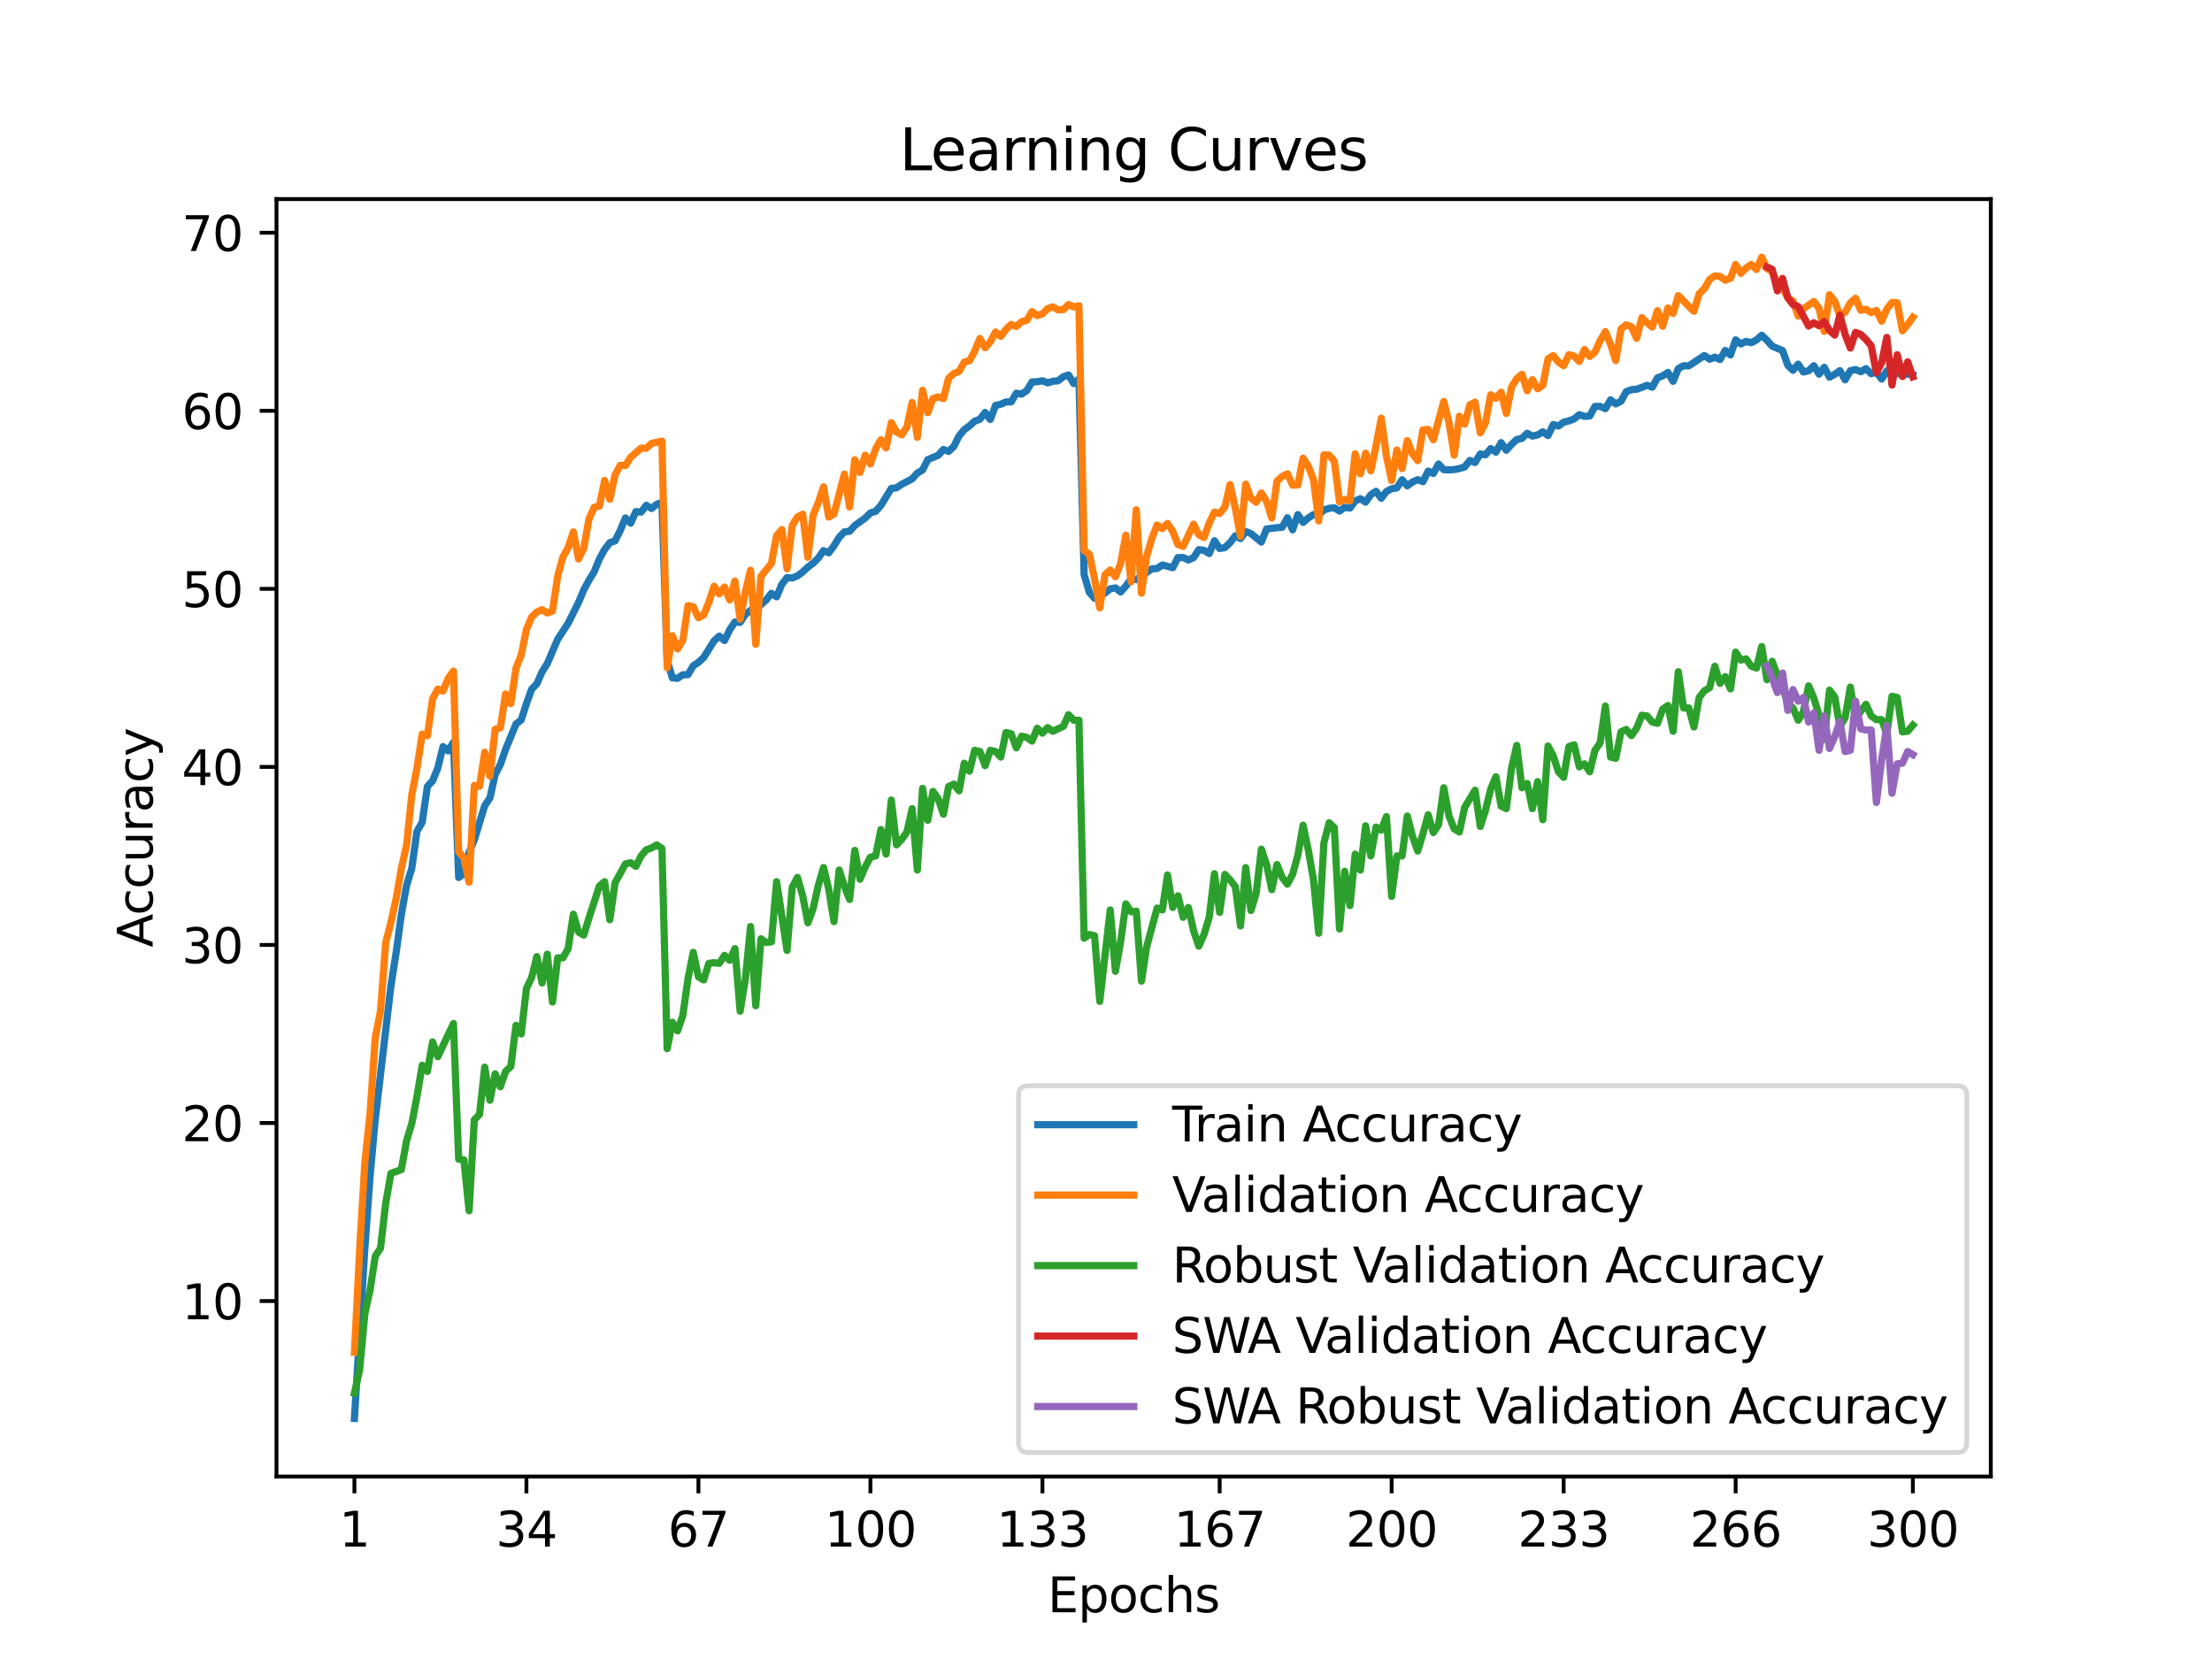 <?xml version="1.0" encoding="utf-8" standalone="no"?>
<!DOCTYPE svg PUBLIC "-//W3C//DTD SVG 1.1//EN"
  "http://www.w3.org/Graphics/SVG/1.1/DTD/svg11.dtd">
<svg xmlns:xlink="http://www.w3.org/1999/xlink" width="460.8pt" height="345.6pt" viewBox="0 0 460.8 345.6" xmlns="http://www.w3.org/2000/svg" version="1.1">
 <defs>
  <style type="text/css">*{stroke-linejoin: round; stroke-linecap: butt}</style>
 </defs>
 <g id="figure_1">
  <g id="patch_1">
   <path d="M 0 345.6 
L 460.8 345.6 
L 460.8 0 
L 0 0 
z
" style="fill: #ffffff"/>
  </g>
  <g id="axes_1">
   <g id="patch_2">
    <path d="M 57.6 307.584 
L 414.72 307.584 
L 414.72 41.472 
L 57.6 41.472 
z
" style="fill: #ffffff"/>
   </g>
   <g id="matplotlib.axis_1">
    <g id="xtick_1">
     <g id="line2d_1">
      <defs>
       <path id="mc879c821a3" d="M 0 0 
L 0 3.5 
" style="stroke: #000000; stroke-width: 0.8"/>
      </defs>
      <g>
       <use xlink:href="#mc879c821a3" x="73.833" y="307.584" style="stroke: #000000; stroke-width: 0.8"/>
      </g>
     </g>
     <g id="text_1">
      <!-- 1 -->
      <g transform="translate(70.651 322.182) scale(0.1 -0.1)">
       <defs>
        <path id="DejaVuSans-31" d="M 794 531 
L 1825 531 
L 1825 4091 
L 703 3866 
L 703 4441 
L 1819 4666 
L 2450 4666 
L 2450 531 
L 3481 531 
L 3481 0 
L 794 0 
L 794 531 
z
" transform="scale(0.016)"/>
       </defs>
       <use xlink:href="#DejaVuSans-31"/>
      </g>
     </g>
    </g>
    <g id="xtick_2">
     <g id="line2d_2">
      <g>
       <use xlink:href="#mc879c821a3" x="109.664" y="307.584" style="stroke: #000000; stroke-width: 0.8"/>
      </g>
     </g>
     <g id="text_2">
      <!-- 34 -->
      <g transform="translate(103.302 322.182) scale(0.1 -0.1)">
       <defs>
        <path id="DejaVuSans-33" d="M 2597 2516 
Q 3050 2419 3304 2112 
Q 3559 1806 3559 1356 
Q 3559 666 3084 287 
Q 2609 -91 1734 -91 
Q 1441 -91 1130 -33 
Q 819 25 488 141 
L 488 750 
Q 750 597 1062 519 
Q 1375 441 1716 441 
Q 2309 441 2620 675 
Q 2931 909 2931 1356 
Q 2931 1769 2642 2001 
Q 2353 2234 1838 2234 
L 1294 2234 
L 1294 2753 
L 1863 2753 
Q 2328 2753 2575 2939 
Q 2822 3125 2822 3475 
Q 2822 3834 2567 4026 
Q 2313 4219 1838 4219 
Q 1578 4219 1281 4162 
Q 984 4106 628 3988 
L 628 4550 
Q 988 4650 1302 4700 
Q 1616 4750 1894 4750 
Q 2613 4750 3031 4423 
Q 3450 4097 3450 3541 
Q 3450 3153 3228 2886 
Q 3006 2619 2597 2516 
z
" transform="scale(0.016)"/>
        <path id="DejaVuSans-34" d="M 2419 4116 
L 825 1625 
L 2419 1625 
L 2419 4116 
z
M 2253 4666 
L 3047 4666 
L 3047 1625 
L 3713 1625 
L 3713 1100 
L 3047 1100 
L 3047 0 
L 2419 0 
L 2419 1100 
L 313 1100 
L 313 1709 
L 2253 4666 
z
" transform="scale(0.016)"/>
       </defs>
       <use xlink:href="#DejaVuSans-33"/>
       <use xlink:href="#DejaVuSans-34" x="63.623"/>
      </g>
     </g>
    </g>
    <g id="xtick_3">
     <g id="line2d_3">
      <g>
       <use xlink:href="#mc879c821a3" x="145.496" y="307.584" style="stroke: #000000; stroke-width: 0.8"/>
      </g>
     </g>
     <g id="text_3">
      <!-- 67 -->
      <g transform="translate(139.133 322.182) scale(0.1 -0.1)">
       <defs>
        <path id="DejaVuSans-36" d="M 2113 2584 
Q 1688 2584 1439 2293 
Q 1191 2003 1191 1497 
Q 1191 994 1439 701 
Q 1688 409 2113 409 
Q 2538 409 2786 701 
Q 3034 994 3034 1497 
Q 3034 2003 2786 2293 
Q 2538 2584 2113 2584 
z
M 3366 4563 
L 3366 3988 
Q 3128 4100 2886 4159 
Q 2644 4219 2406 4219 
Q 1781 4219 1451 3797 
Q 1122 3375 1075 2522 
Q 1259 2794 1537 2939 
Q 1816 3084 2150 3084 
Q 2853 3084 3261 2657 
Q 3669 2231 3669 1497 
Q 3669 778 3244 343 
Q 2819 -91 2113 -91 
Q 1303 -91 875 529 
Q 447 1150 447 2328 
Q 447 3434 972 4092 
Q 1497 4750 2381 4750 
Q 2619 4750 2861 4703 
Q 3103 4656 3366 4563 
z
" transform="scale(0.016)"/>
        <path id="DejaVuSans-37" d="M 525 4666 
L 3525 4666 
L 3525 4397 
L 1831 0 
L 1172 0 
L 2766 4134 
L 525 4134 
L 525 4666 
z
" transform="scale(0.016)"/>
       </defs>
       <use xlink:href="#DejaVuSans-36"/>
       <use xlink:href="#DejaVuSans-37" x="63.623"/>
      </g>
     </g>
    </g>
    <g id="xtick_4">
     <g id="line2d_4">
      <g>
       <use xlink:href="#mc879c821a3" x="181.327" y="307.584" style="stroke: #000000; stroke-width: 0.8"/>
      </g>
     </g>
     <g id="text_4">
      <!-- 100 -->
      <g transform="translate(171.783 322.182) scale(0.1 -0.1)">
       <defs>
        <path id="DejaVuSans-30" d="M 2034 4250 
Q 1547 4250 1301 3770 
Q 1056 3291 1056 2328 
Q 1056 1369 1301 889 
Q 1547 409 2034 409 
Q 2525 409 2770 889 
Q 3016 1369 3016 2328 
Q 3016 3291 2770 3770 
Q 2525 4250 2034 4250 
z
M 2034 4750 
Q 2819 4750 3233 4129 
Q 3647 3509 3647 2328 
Q 3647 1150 3233 529 
Q 2819 -91 2034 -91 
Q 1250 -91 836 529 
Q 422 1150 422 2328 
Q 422 3509 836 4129 
Q 1250 4750 2034 4750 
z
" transform="scale(0.016)"/>
       </defs>
       <use xlink:href="#DejaVuSans-31"/>
       <use xlink:href="#DejaVuSans-30" x="63.623"/>
       <use xlink:href="#DejaVuSans-30" x="127.246"/>
      </g>
     </g>
    </g>
    <g id="xtick_5">
     <g id="line2d_5">
      <g>
       <use xlink:href="#mc879c821a3" x="217.158" y="307.584" style="stroke: #000000; stroke-width: 0.8"/>
      </g>
     </g>
     <g id="text_5">
      <!-- 133 -->
      <g transform="translate(207.615 322.182) scale(0.1 -0.1)">
       <use xlink:href="#DejaVuSans-31"/>
       <use xlink:href="#DejaVuSans-33" x="63.623"/>
       <use xlink:href="#DejaVuSans-33" x="127.246"/>
      </g>
     </g>
    </g>
    <g id="xtick_6">
     <g id="line2d_6">
      <g>
       <use xlink:href="#mc879c821a3" x="254.076" y="307.584" style="stroke: #000000; stroke-width: 0.8"/>
      </g>
     </g>
     <g id="text_6">
      <!-- 167 -->
      <g transform="translate(244.532 322.182) scale(0.1 -0.1)">
       <use xlink:href="#DejaVuSans-31"/>
       <use xlink:href="#DejaVuSans-36" x="63.623"/>
       <use xlink:href="#DejaVuSans-37" x="127.246"/>
      </g>
     </g>
    </g>
    <g id="xtick_7">
     <g id="line2d_7">
      <g>
       <use xlink:href="#mc879c821a3" x="289.907" y="307.584" style="stroke: #000000; stroke-width: 0.8"/>
      </g>
     </g>
     <g id="text_7">
      <!-- 200 -->
      <g transform="translate(280.363 322.182) scale(0.1 -0.1)">
       <defs>
        <path id="DejaVuSans-32" d="M 1228 531 
L 3431 531 
L 3431 0 
L 469 0 
L 469 531 
Q 828 903 1448 1529 
Q 2069 2156 2228 2338 
Q 2531 2678 2651 2914 
Q 2772 3150 2772 3378 
Q 2772 3750 2511 3984 
Q 2250 4219 1831 4219 
Q 1534 4219 1204 4116 
Q 875 4013 500 3803 
L 500 4441 
Q 881 4594 1212 4672 
Q 1544 4750 1819 4750 
Q 2544 4750 2975 4387 
Q 3406 4025 3406 3419 
Q 3406 3131 3298 2873 
Q 3191 2616 2906 2266 
Q 2828 2175 2409 1742 
Q 1991 1309 1228 531 
z
" transform="scale(0.016)"/>
       </defs>
       <use xlink:href="#DejaVuSans-32"/>
       <use xlink:href="#DejaVuSans-30" x="63.623"/>
       <use xlink:href="#DejaVuSans-30" x="127.246"/>
      </g>
     </g>
    </g>
    <g id="xtick_8">
     <g id="line2d_8">
      <g>
       <use xlink:href="#mc879c821a3" x="325.739" y="307.584" style="stroke: #000000; stroke-width: 0.8"/>
      </g>
     </g>
     <g id="text_8">
      <!-- 233 -->
      <g transform="translate(316.195 322.182) scale(0.1 -0.1)">
       <use xlink:href="#DejaVuSans-32"/>
       <use xlink:href="#DejaVuSans-33" x="63.623"/>
       <use xlink:href="#DejaVuSans-33" x="127.246"/>
      </g>
     </g>
    </g>
    <g id="xtick_9">
     <g id="line2d_9">
      <g>
       <use xlink:href="#mc879c821a3" x="361.57" y="307.584" style="stroke: #000000; stroke-width: 0.8"/>
      </g>
     </g>
     <g id="text_9">
      <!-- 266 -->
      <g transform="translate(352.026 322.182) scale(0.1 -0.1)">
       <use xlink:href="#DejaVuSans-32"/>
       <use xlink:href="#DejaVuSans-36" x="63.623"/>
       <use xlink:href="#DejaVuSans-36" x="127.246"/>
      </g>
     </g>
    </g>
    <g id="xtick_10">
     <g id="line2d_10">
      <g>
       <use xlink:href="#mc879c821a3" x="398.487" y="307.584" style="stroke: #000000; stroke-width: 0.8"/>
      </g>
     </g>
     <g id="text_10">
      <!-- 300 -->
      <g transform="translate(388.944 322.182) scale(0.1 -0.1)">
       <use xlink:href="#DejaVuSans-33"/>
       <use xlink:href="#DejaVuSans-30" x="63.623"/>
       <use xlink:href="#DejaVuSans-30" x="127.246"/>
      </g>
     </g>
    </g>
    <g id="text_11">
     <!-- Epochs -->
     <g transform="translate(218.244 335.861) scale(0.1 -0.1)">
      <defs>
       <path id="DejaVuSans-45" d="M 628 4666 
L 3578 4666 
L 3578 4134 
L 1259 4134 
L 1259 2753 
L 3481 2753 
L 3481 2222 
L 1259 2222 
L 1259 531 
L 3634 531 
L 3634 0 
L 628 0 
L 628 4666 
z
" transform="scale(0.016)"/>
       <path id="DejaVuSans-70" d="M 1159 525 
L 1159 -1331 
L 581 -1331 
L 581 3500 
L 1159 3500 
L 1159 2969 
Q 1341 3281 1617 3432 
Q 1894 3584 2278 3584 
Q 2916 3584 3314 3078 
Q 3713 2572 3713 1747 
Q 3713 922 3314 415 
Q 2916 -91 2278 -91 
Q 1894 -91 1617 61 
Q 1341 213 1159 525 
z
M 3116 1747 
Q 3116 2381 2855 2742 
Q 2594 3103 2138 3103 
Q 1681 3103 1420 2742 
Q 1159 2381 1159 1747 
Q 1159 1113 1420 752 
Q 1681 391 2138 391 
Q 2594 391 2855 752 
Q 3116 1113 3116 1747 
z
" transform="scale(0.016)"/>
       <path id="DejaVuSans-6f" d="M 1959 3097 
Q 1497 3097 1228 2736 
Q 959 2375 959 1747 
Q 959 1119 1226 758 
Q 1494 397 1959 397 
Q 2419 397 2687 759 
Q 2956 1122 2956 1747 
Q 2956 2369 2687 2733 
Q 2419 3097 1959 3097 
z
M 1959 3584 
Q 2709 3584 3137 3096 
Q 3566 2609 3566 1747 
Q 3566 888 3137 398 
Q 2709 -91 1959 -91 
Q 1206 -91 779 398 
Q 353 888 353 1747 
Q 353 2609 779 3096 
Q 1206 3584 1959 3584 
z
" transform="scale(0.016)"/>
       <path id="DejaVuSans-63" d="M 3122 3366 
L 3122 2828 
Q 2878 2963 2633 3030 
Q 2388 3097 2138 3097 
Q 1578 3097 1268 2742 
Q 959 2388 959 1747 
Q 959 1106 1268 751 
Q 1578 397 2138 397 
Q 2388 397 2633 464 
Q 2878 531 3122 666 
L 3122 134 
Q 2881 22 2623 -34 
Q 2366 -91 2075 -91 
Q 1284 -91 818 406 
Q 353 903 353 1747 
Q 353 2603 823 3093 
Q 1294 3584 2113 3584 
Q 2378 3584 2631 3529 
Q 2884 3475 3122 3366 
z
" transform="scale(0.016)"/>
       <path id="DejaVuSans-68" d="M 3513 2113 
L 3513 0 
L 2938 0 
L 2938 2094 
Q 2938 2591 2744 2837 
Q 2550 3084 2163 3084 
Q 1697 3084 1428 2787 
Q 1159 2491 1159 1978 
L 1159 0 
L 581 0 
L 581 4863 
L 1159 4863 
L 1159 2956 
Q 1366 3272 1645 3428 
Q 1925 3584 2291 3584 
Q 2894 3584 3203 3211 
Q 3513 2838 3513 2113 
z
" transform="scale(0.016)"/>
       <path id="DejaVuSans-73" d="M 2834 3397 
L 2834 2853 
Q 2591 2978 2328 3040 
Q 2066 3103 1784 3103 
Q 1356 3103 1142 2972 
Q 928 2841 928 2578 
Q 928 2378 1081 2264 
Q 1234 2150 1697 2047 
L 1894 2003 
Q 2506 1872 2764 1633 
Q 3022 1394 3022 966 
Q 3022 478 2636 193 
Q 2250 -91 1575 -91 
Q 1294 -91 989 -36 
Q 684 19 347 128 
L 347 722 
Q 666 556 975 473 
Q 1284 391 1588 391 
Q 1994 391 2212 530 
Q 2431 669 2431 922 
Q 2431 1156 2273 1281 
Q 2116 1406 1581 1522 
L 1381 1569 
Q 847 1681 609 1914 
Q 372 2147 372 2553 
Q 372 3047 722 3315 
Q 1072 3584 1716 3584 
Q 2034 3584 2315 3537 
Q 2597 3491 2834 3397 
z
" transform="scale(0.016)"/>
      </defs>
      <use xlink:href="#DejaVuSans-45"/>
      <use xlink:href="#DejaVuSans-70" x="63.184"/>
      <use xlink:href="#DejaVuSans-6f" x="126.66"/>
      <use xlink:href="#DejaVuSans-63" x="187.842"/>
      <use xlink:href="#DejaVuSans-68" x="242.822"/>
      <use xlink:href="#DejaVuSans-73" x="306.201"/>
     </g>
    </g>
   </g>
   <g id="matplotlib.axis_2">
    <g id="ytick_1">
     <g id="line2d_11">
      <defs>
       <path id="m5df54ad4b3" d="M 0 0 
L -3.5 0 
" style="stroke: #000000; stroke-width: 0.8"/>
      </defs>
      <g>
       <use xlink:href="#m5df54ad4b3" x="57.6" y="271.029" style="stroke: #000000; stroke-width: 0.8"/>
      </g>
     </g>
     <g id="text_12">
      <!-- 10 -->
      <g transform="translate(37.875 274.828) scale(0.1 -0.1)">
       <use xlink:href="#DejaVuSans-31"/>
       <use xlink:href="#DejaVuSans-30" x="63.623"/>
      </g>
     </g>
    </g>
    <g id="ytick_2">
     <g id="line2d_12">
      <g>
       <use xlink:href="#m5df54ad4b3" x="57.6" y="233.938" style="stroke: #000000; stroke-width: 0.8"/>
      </g>
     </g>
     <g id="text_13">
      <!-- 20 -->
      <g transform="translate(37.875 237.737) scale(0.1 -0.1)">
       <use xlink:href="#DejaVuSans-32"/>
       <use xlink:href="#DejaVuSans-30" x="63.623"/>
      </g>
     </g>
    </g>
    <g id="ytick_3">
     <g id="line2d_13">
      <g>
       <use xlink:href="#m5df54ad4b3" x="57.6" y="196.848" style="stroke: #000000; stroke-width: 0.8"/>
      </g>
     </g>
     <g id="text_14">
      <!-- 30 -->
      <g transform="translate(37.875 200.647) scale(0.1 -0.1)">
       <use xlink:href="#DejaVuSans-33"/>
       <use xlink:href="#DejaVuSans-30" x="63.623"/>
      </g>
     </g>
    </g>
    <g id="ytick_4">
     <g id="line2d_14">
      <g>
       <use xlink:href="#m5df54ad4b3" x="57.6" y="159.758" style="stroke: #000000; stroke-width: 0.8"/>
      </g>
     </g>
     <g id="text_15">
      <!-- 40 -->
      <g transform="translate(37.875 163.557) scale(0.1 -0.1)">
       <use xlink:href="#DejaVuSans-34"/>
       <use xlink:href="#DejaVuSans-30" x="63.623"/>
      </g>
     </g>
    </g>
    <g id="ytick_5">
     <g id="line2d_15">
      <g>
       <use xlink:href="#m5df54ad4b3" x="57.6" y="122.667" style="stroke: #000000; stroke-width: 0.8"/>
      </g>
     </g>
     <g id="text_16">
      <!-- 50 -->
      <g transform="translate(37.875 126.466) scale(0.1 -0.1)">
       <defs>
        <path id="DejaVuSans-35" d="M 691 4666 
L 3169 4666 
L 3169 4134 
L 1269 4134 
L 1269 2991 
Q 1406 3038 1543 3061 
Q 1681 3084 1819 3084 
Q 2600 3084 3056 2656 
Q 3513 2228 3513 1497 
Q 3513 744 3044 326 
Q 2575 -91 1722 -91 
Q 1428 -91 1123 -41 
Q 819 9 494 109 
L 494 744 
Q 775 591 1075 516 
Q 1375 441 1709 441 
Q 2250 441 2565 725 
Q 2881 1009 2881 1497 
Q 2881 1984 2565 2268 
Q 2250 2553 1709 2553 
Q 1456 2553 1204 2497 
Q 953 2441 691 2322 
L 691 4666 
z
" transform="scale(0.016)"/>
       </defs>
       <use xlink:href="#DejaVuSans-35"/>
       <use xlink:href="#DejaVuSans-30" x="63.623"/>
      </g>
     </g>
    </g>
    <g id="ytick_6">
     <g id="line2d_16">
      <g>
       <use xlink:href="#m5df54ad4b3" x="57.6" y="85.577" style="stroke: #000000; stroke-width: 0.8"/>
      </g>
     </g>
     <g id="text_17">
      <!-- 60 -->
      <g transform="translate(37.875 89.376) scale(0.1 -0.1)">
       <use xlink:href="#DejaVuSans-36"/>
       <use xlink:href="#DejaVuSans-30" x="63.623"/>
      </g>
     </g>
    </g>
    <g id="ytick_7">
     <g id="line2d_17">
      <g>
       <use xlink:href="#m5df54ad4b3" x="57.6" y="48.487" style="stroke: #000000; stroke-width: 0.8"/>
      </g>
     </g>
     <g id="text_18">
      <!-- 70 -->
      <g transform="translate(37.875 52.286) scale(0.1 -0.1)">
       <use xlink:href="#DejaVuSans-37"/>
       <use xlink:href="#DejaVuSans-30" x="63.623"/>
      </g>
     </g>
    </g>
    <g id="text_19">
     <!-- Accuracy -->
     <g transform="translate(31.795 197.356) rotate(-90) scale(0.1 -0.1)">
      <defs>
       <path id="DejaVuSans-41" d="M 2188 4044 
L 1331 1722 
L 3047 1722 
L 2188 4044 
z
M 1831 4666 
L 2547 4666 
L 4325 0 
L 3669 0 
L 3244 1197 
L 1141 1197 
L 716 0 
L 50 0 
L 1831 4666 
z
" transform="scale(0.016)"/>
       <path id="DejaVuSans-75" d="M 544 1381 
L 544 3500 
L 1119 3500 
L 1119 1403 
Q 1119 906 1312 657 
Q 1506 409 1894 409 
Q 2359 409 2629 706 
Q 2900 1003 2900 1516 
L 2900 3500 
L 3475 3500 
L 3475 0 
L 2900 0 
L 2900 538 
Q 2691 219 2414 64 
Q 2138 -91 1772 -91 
Q 1169 -91 856 284 
Q 544 659 544 1381 
z
M 1991 3584 
L 1991 3584 
z
" transform="scale(0.016)"/>
       <path id="DejaVuSans-72" d="M 2631 2963 
Q 2534 3019 2420 3045 
Q 2306 3072 2169 3072 
Q 1681 3072 1420 2755 
Q 1159 2438 1159 1844 
L 1159 0 
L 581 0 
L 581 3500 
L 1159 3500 
L 1159 2956 
Q 1341 3275 1631 3429 
Q 1922 3584 2338 3584 
Q 2397 3584 2469 3576 
Q 2541 3569 2628 3553 
L 2631 2963 
z
" transform="scale(0.016)"/>
       <path id="DejaVuSans-61" d="M 2194 1759 
Q 1497 1759 1228 1600 
Q 959 1441 959 1056 
Q 959 750 1161 570 
Q 1363 391 1709 391 
Q 2188 391 2477 730 
Q 2766 1069 2766 1631 
L 2766 1759 
L 2194 1759 
z
M 3341 1997 
L 3341 0 
L 2766 0 
L 2766 531 
Q 2569 213 2275 61 
Q 1981 -91 1556 -91 
Q 1019 -91 701 211 
Q 384 513 384 1019 
Q 384 1609 779 1909 
Q 1175 2209 1959 2209 
L 2766 2209 
L 2766 2266 
Q 2766 2663 2505 2880 
Q 2244 3097 1772 3097 
Q 1472 3097 1187 3025 
Q 903 2953 641 2809 
L 641 3341 
Q 956 3463 1253 3523 
Q 1550 3584 1831 3584 
Q 2591 3584 2966 3190 
Q 3341 2797 3341 1997 
z
" transform="scale(0.016)"/>
       <path id="DejaVuSans-79" d="M 2059 -325 
Q 1816 -950 1584 -1140 
Q 1353 -1331 966 -1331 
L 506 -1331 
L 506 -850 
L 844 -850 
Q 1081 -850 1212 -737 
Q 1344 -625 1503 -206 
L 1606 56 
L 191 3500 
L 800 3500 
L 1894 763 
L 2988 3500 
L 3597 3500 
L 2059 -325 
z
" transform="scale(0.016)"/>
      </defs>
      <use xlink:href="#DejaVuSans-41"/>
      <use xlink:href="#DejaVuSans-63" x="66.658"/>
      <use xlink:href="#DejaVuSans-63" x="121.639"/>
      <use xlink:href="#DejaVuSans-75" x="176.619"/>
      <use xlink:href="#DejaVuSans-72" x="239.998"/>
      <use xlink:href="#DejaVuSans-61" x="281.111"/>
      <use xlink:href="#DejaVuSans-63" x="342.391"/>
      <use xlink:href="#DejaVuSans-79" x="397.371"/>
     </g>
    </g>
   </g>
   <g id="line2d_18">
    <path d="M 73.833 295.488 
L 76.004 260.067 
L 77.09 245.062 
L 78.176 233.131 
L 81.433 205.403 
L 82.519 198.448 
L 83.605 190.546 
L 84.691 184.463 
L 85.777 180.916 
L 86.862 173.177 
L 87.948 171.313 
L 89.034 163.833 
L 90.12 162.665 
L 91.206 159.98 
L 92.291 155.533 
L 93.377 156.419 
L 94.463 154.625 
L 95.549 182.803 
L 96.635 182.033 
L 97.72 177.554 
L 98.806 174.98 
L 100.978 167.84 
L 102.064 166.221 
L 103.149 161.353 
L 104.235 159.266 
L 105.321 156.113 
L 107.493 150.822 
L 108.578 149.988 
L 109.664 146.594 
L 110.75 143.575 
L 111.836 142.434 
L 112.922 139.967 
L 114.007 138.243 
L 116.179 133.174 
L 118.351 129.845 
L 120.522 125.491 
L 121.608 122.894 
L 122.694 120.868 
L 123.78 119.102 
L 124.865 116.44 
L 125.951 114.474 
L 127.037 113.05 
L 128.123 112.684 
L 129.209 110.505 
L 130.294 107.899 
L 131.38 108.988 
L 132.466 106.577 
L 133.552 106.679 
L 134.638 105.265 
L 135.723 105.928 
L 136.809 105.047 
L 137.895 104.685 
L 138.981 137.566 
L 140.067 141.205 
L 141.152 141.312 
L 142.238 140.566 
L 143.324 140.547 
L 144.41 138.683 
L 145.496 137.987 
L 146.581 136.972 
L 148.753 133.504 
L 149.839 132.511 
L 150.925 133.439 
L 152.01 131.194 
L 153.096 129.572 
L 154.182 129.66 
L 155.268 128.018 
L 156.354 127.142 
L 157.439 126.803 
L 158.525 125.969 
L 159.611 124.986 
L 160.697 123.595 
L 161.783 124.318 
L 162.868 121.749 
L 163.954 120.326 
L 165.04 120.404 
L 166.126 119.964 
L 167.212 119.166 
L 168.297 118.142 
L 169.383 117.339 
L 170.469 116.254 
L 171.555 114.706 
L 172.641 115.156 
L 173.726 113.713 
L 174.812 111.938 
L 175.898 110.806 
L 176.984 110.672 
L 178.07 109.475 
L 180.241 107.922 
L 181.327 106.842 
L 182.413 106.522 
L 183.499 105.298 
L 185.67 101.75 
L 186.756 101.621 
L 187.842 100.888 
L 190.013 99.756 
L 191.099 98.546 
L 192.185 97.916 
L 193.271 95.75 
L 195.442 94.846 
L 196.528 93.627 
L 197.614 94.039 
L 198.7 93.005 
L 199.786 90.821 
L 200.871 89.509 
L 201.957 88.716 
L 203.043 87.733 
L 204.129 87.344 
L 205.215 85.915 
L 206.3 87.381 
L 207.386 84.464 
L 208.472 84.218 
L 209.558 83.731 
L 210.644 83.718 
L 211.729 81.914 
L 212.815 82.104 
L 213.901 81.353 
L 214.987 79.568 
L 216.073 79.512 
L 217.158 79.322 
L 218.244 79.762 
L 219.33 79.428 
L 220.416 79.322 
L 221.502 78.496 
L 222.587 78.107 
L 223.673 79.906 
L 224.759 78.928 
L 225.845 119.741 
L 226.931 123.391 
L 228.016 124.633 
L 229.102 123.933 
L 230.188 123.576 
L 231.274 122.663 
L 232.36 122.473 
L 233.445 123.316 
L 234.531 122.106 
L 235.617 120.585 
L 236.703 120.743 
L 239.96 118.499 
L 241.046 118.429 
L 242.132 117.692 
L 244.304 118.267 
L 245.389 116.152 
L 246.475 116.143 
L 247.561 116.653 
L 248.647 116.171 
L 249.733 114.511 
L 250.818 114.645 
L 251.904 115.309 
L 252.99 112.647 
L 254.076 114.265 
L 255.162 114.08 
L 256.247 113.046 
L 257.333 111.613 
L 258.419 112.197 
L 259.505 110.718 
L 260.591 111.154 
L 262.762 112.916 
L 263.848 110.189 
L 266.02 109.93 
L 267.105 109.837 
L 268.191 107.857 
L 269.277 110.37 
L 270.363 107.199 
L 271.449 108.831 
L 272.534 107.908 
L 273.62 107.199 
L 274.706 107.268 
L 275.792 106.23 
L 276.878 105.891 
L 277.963 105.78 
L 279.049 106.471 
L 280.135 105.696 
L 281.221 105.84 
L 282.307 104.347 
L 283.392 103.888 
L 284.478 104.597 
L 285.564 103.058 
L 286.65 102.353 
L 287.736 103.804 
L 288.821 102.39 
L 289.907 101.815 
L 290.993 101.634 
L 292.079 99.951 
L 293.165 101.203 
L 294.25 100.401 
L 295.336 99.923 
L 296.422 100.345 
L 297.508 98.143 
L 298.594 98.63 
L 299.679 96.664 
L 300.765 97.837 
L 301.851 97.897 
L 302.937 97.818 
L 304.023 97.61 
L 305.108 97.28 
L 306.194 95.917 
L 307.28 96.348 
L 308.366 94.568 
L 309.452 94.739 
L 310.537 93.45 
L 311.623 94.188 
L 312.709 92.212 
L 313.795 93.789 
L 314.881 92.579 
L 315.966 91.559 
L 317.052 91.322 
L 318.138 90.265 
L 319.224 90.844 
L 320.31 90.594 
L 321.395 89.954 
L 322.481 90.729 
L 323.567 88.438 
L 324.653 88.749 
L 325.739 87.951 
L 326.824 87.682 
L 327.91 87.269 
L 328.996 86.388 
L 330.082 86.732 
L 331.168 86.671 
L 332.253 84.663 
L 333.339 84.659 
L 334.425 85.132 
L 335.511 83.296 
L 336.597 84.144 
L 337.682 83.583 
L 338.768 81.589 
L 339.854 81.177 
L 340.94 81.093 
L 343.111 80.272 
L 344.197 80.657 
L 345.283 78.705 
L 346.369 78.297 
L 347.455 77.583 
L 348.54 79.442 
L 349.626 76.799 
L 350.712 76.187 
L 351.798 76.224 
L 355.055 74.059 
L 356.141 74.829 
L 357.227 74.402 
L 358.313 74.898 
L 359.398 73.006 
L 360.484 73.952 
L 361.57 70.804 
L 362.656 71.657 
L 363.742 71.119 
L 364.827 71.388 
L 365.913 70.822 
L 366.999 69.835 
L 368.085 70.883 
L 369.171 72.107 
L 371.342 73.03 
L 372.428 76.09 
L 373.514 77.138 
L 374.6 75.858 
L 375.685 77.495 
L 376.771 77.231 
L 377.857 76.178 
L 378.943 77.945 
L 380.029 76.512 
L 381.114 78.571 
L 382.2 77.977 
L 383.286 77.217 
L 384.372 79.122 
L 385.458 77.226 
L 386.543 76.98 
L 387.629 77.439 
L 388.715 76.795 
L 389.801 77.852 
L 390.887 77.523 
L 391.972 78.96 
L 393.058 77.24 
L 394.144 77.374 
L 396.316 78.093 
L 397.401 77.898 
L 398.487 78.102 
L 398.487 78.102 
" clip-path="url(#p05522c7838)" style="fill: none; stroke: #1f77b4; stroke-width: 1.5; stroke-linecap: square"/>
   </g>
   <g id="line2d_19">
    <path d="M 73.833 281.692 
L 74.919 260.421 
L 76.004 242.172 
L 77.09 231.935 
L 78.176 216.172 
L 79.262 210.627 
L 80.348 196.421 
L 81.433 192.137 
L 82.519 187.204 
L 83.605 180.936 
L 84.691 176.077 
L 85.777 165.618 
L 86.862 160.036 
L 87.948 152.933 
L 89.034 153.267 
L 90.12 145.571 
L 91.206 143.549 
L 92.291 143.957 
L 93.377 141.305 
L 94.463 139.803 
L 95.549 177.431 
L 96.635 178.674 
L 97.72 183.774 
L 98.806 163.615 
L 99.892 163.8 
L 100.978 156.698 
L 102.064 161.705 
L 103.149 151.932 
L 104.235 151.598 
L 105.321 144.569 
L 106.407 146.572 
L 107.493 139.172 
L 108.578 136.465 
L 109.664 131.161 
L 110.75 128.546 
L 111.836 127.508 
L 112.922 127.007 
L 114.007 127.693 
L 115.093 127.304 
L 116.179 120.015 
L 117.265 116.028 
L 118.351 114.081 
L 119.436 110.798 
L 120.522 116.455 
L 121.608 114.211 
L 122.694 108.146 
L 123.78 105.68 
L 124.865 105.439 
L 125.951 100.079 
L 127.037 104.011 
L 128.123 98.948 
L 129.209 96.927 
L 130.294 96.982 
L 131.38 95.258 
L 133.552 93.347 
L 134.638 93.384 
L 135.723 92.383 
L 137.895 91.882 
L 138.981 139.117 
L 140.067 132.441 
L 141.152 135.185 
L 142.238 133.405 
L 143.324 126.154 
L 144.41 126.395 
L 145.496 128.694 
L 146.581 128.101 
L 147.667 125.486 
L 148.753 122.111 
L 149.839 123.724 
L 150.925 122.278 
L 152.01 124.985 
L 153.096 121.054 
L 154.182 129.01 
L 155.268 123.298 
L 156.354 118.791 
L 157.439 134.202 
L 158.525 120.071 
L 160.697 117.363 
L 161.783 111.577 
L 162.868 110.316 
L 163.954 118.476 
L 165.04 109.445 
L 166.126 107.701 
L 167.212 107.108 
L 168.297 116.102 
L 169.383 107.33 
L 170.469 104.697 
L 171.555 101.415 
L 172.641 107.72 
L 173.726 107.089 
L 175.898 98.763 
L 176.984 105.606 
L 178.07 95.777 
L 179.155 98.41 
L 180.241 94.831 
L 181.327 96.648 
L 182.413 93.533 
L 183.499 91.604 
L 184.584 93.31 
L 185.67 88.062 
L 186.756 89.972 
L 187.842 90.584 
L 188.928 88.952 
L 190.013 83.852 
L 191.099 91.103 
L 192.185 81.312 
L 193.271 85.966 
L 194.357 83.036 
L 195.442 82.665 
L 196.528 83.036 
L 197.614 78.789 
L 198.7 77.807 
L 199.786 77.38 
L 200.871 75.433 
L 201.957 75.155 
L 203.043 73.17 
L 204.129 70.518 
L 205.215 72.447 
L 206.3 71.204 
L 207.386 69.164 
L 208.472 70.073 
L 209.558 68.627 
L 210.644 67.588 
L 211.729 68.015 
L 212.815 67.013 
L 213.901 66.735 
L 214.987 64.918 
L 216.073 65.752 
L 217.158 65.381 
L 218.244 64.287 
L 219.33 63.935 
L 220.416 64.547 
L 221.502 64.51 
L 222.587 63.434 
L 223.673 63.935 
L 224.759 63.694 
L 225.845 114.693 
L 226.931 115.453 
L 228.016 120.59 
L 229.102 126.636 
L 230.188 119.737 
L 231.274 118.736 
L 232.36 120.145 
L 233.445 117.363 
L 234.531 111.485 
L 235.617 121.202 
L 236.703 106.199 
L 237.789 123.576 
L 238.875 115.843 
L 239.96 112.134 
L 241.046 109.37 
L 242.132 110.112 
L 243.218 109.037 
L 244.304 110.687 
L 245.389 113.432 
L 246.475 113.821 
L 248.647 109.203 
L 249.733 111.41 
L 250.818 111.967 
L 251.904 108.962 
L 252.99 106.681 
L 254.076 106.978 
L 255.162 105.624 
L 256.247 100.951 
L 257.333 105.828 
L 258.419 111.744 
L 259.505 100.858 
L 260.591 103.77 
L 261.676 104.641 
L 262.762 102.694 
L 263.848 104.437 
L 264.934 107.905 
L 266.02 100.246 
L 267.105 99.245 
L 268.191 98.707 
L 269.277 101.062 
L 270.363 101.025 
L 271.449 95.443 
L 272.534 97.056 
L 273.62 99.894 
L 274.706 108.517 
L 275.792 94.757 
L 276.878 94.812 
L 277.963 96.074 
L 279.049 104.549 
L 280.135 104.048 
L 281.221 104.363 
L 282.307 94.534 
L 283.392 98.725 
L 284.478 94.423 
L 285.564 98.076 
L 286.65 92.921 
L 287.736 87.116 
L 288.821 95.054 
L 289.907 100.098 
L 290.993 93.737 
L 292.079 97.613 
L 293.165 91.79 
L 294.25 94.571 
L 295.336 95.962 
L 296.422 89.564 
L 297.508 89.453 
L 298.594 91.604 
L 300.765 83.648 
L 301.851 88.043 
L 302.937 94.812 
L 304.023 86.708 
L 305.108 88.359 
L 306.194 84.353 
L 307.28 83.778 
L 308.366 90.176 
L 309.452 88.099 
L 310.537 82.239 
L 311.623 82.981 
L 312.709 81.701 
L 313.795 86.133 
L 314.881 80.625 
L 315.966 78.882 
L 317.052 77.992 
L 318.138 81.404 
L 319.224 79.086 
L 320.31 80.978 
L 321.395 80.273 
L 322.481 74.728 
L 323.567 74.079 
L 324.653 75.433 
L 325.739 76.175 
L 326.824 73.893 
L 327.91 74.153 
L 328.996 75.303 
L 330.082 72.818 
L 331.168 74.246 
L 332.253 73.356 
L 333.339 70.982 
L 334.425 69.09 
L 335.511 71.761 
L 336.597 75.099 
L 337.682 68.534 
L 338.768 67.662 
L 339.854 68.052 
L 340.94 70.481 
L 342.026 66.179 
L 343.111 67.254 
L 344.197 68.126 
L 345.283 64.714 
L 346.369 67.959 
L 347.455 64.157 
L 348.54 65.289 
L 349.626 61.58 
L 351.798 63.823 
L 352.884 64.843 
L 353.969 61.19 
L 355.055 60.133 
L 356.141 58.223 
L 357.227 57.481 
L 358.313 57.592 
L 359.398 58.371 
L 360.484 57.963 
L 361.57 55.089 
L 362.656 56.943 
L 363.742 55.849 
L 364.827 55.089 
L 365.913 56.146 
L 366.999 53.568 
L 368.085 55.942 
L 369.171 56.554 
L 370.256 58.853 
L 371.342 60.003 
L 372.428 62.08 
L 373.514 62.692 
L 374.6 65.845 
L 375.685 64.324 
L 377.857 62.803 
L 378.943 64.25 
L 380.029 69.035 
L 381.114 61.394 
L 382.2 62.748 
L 383.286 65.752 
L 384.372 65.047 
L 385.458 63.082 
L 386.543 62.136 
L 387.629 64.639 
L 388.715 64.435 
L 389.801 65.122 
L 390.887 64.677 
L 391.972 66.902 
L 393.058 64.398 
L 394.144 63.007 
L 395.23 63.082 
L 396.316 68.905 
L 397.401 67.625 
L 398.487 66.086 
L 398.487 66.086 
" clip-path="url(#p05522c7838)" style="fill: none; stroke: #ff7f0e; stroke-width: 1.5; stroke-linecap: square"/>
   </g>
   <g id="line2d_20">
    <path d="M 73.833 290.213 
L 74.919 285.353 
L 76.004 273.714 
L 77.09 268.726 
L 78.176 261.692 
L 79.262 260.029 
L 80.348 250.693 
L 81.433 244.426 
L 83.605 243.658 
L 84.691 237.647 
L 85.777 234.066 
L 86.862 228.439 
L 87.948 221.916 
L 89.034 223.195 
L 90.12 217.056 
L 91.206 220.125 
L 94.463 213.219 
L 95.549 241.484 
L 96.635 241.612 
L 97.72 252.228 
L 98.806 233.299 
L 99.892 232.148 
L 100.978 222.3 
L 102.064 229.206 
L 103.149 223.706 
L 104.235 226.392 
L 105.321 223.195 
L 106.407 222.172 
L 107.493 213.602 
L 108.578 215.393 
L 109.664 205.929 
L 110.75 203.626 
L 111.836 199.278 
L 112.922 204.778 
L 114.007 198.766 
L 115.093 208.742 
L 116.179 199.534 
L 117.265 199.534 
L 118.351 197.615 
L 119.436 190.453 
L 120.522 194.162 
L 121.608 194.802 
L 122.694 191.22 
L 124.865 184.57 
L 125.951 183.674 
L 127.037 191.604 
L 128.123 183.93 
L 130.294 179.965 
L 131.38 179.71 
L 132.466 180.477 
L 133.552 178.303 
L 134.638 177.024 
L 135.723 176.64 
L 136.809 176.001 
L 137.895 176.768 
L 138.981 218.463 
L 140.067 212.963 
L 141.152 214.754 
L 142.238 211.556 
L 143.324 203.882 
L 144.41 198.383 
L 145.496 203.499 
L 146.581 204.138 
L 147.667 200.685 
L 148.753 200.557 
L 149.839 200.685 
L 150.925 199.022 
L 152.01 200.045 
L 153.096 197.615 
L 154.182 210.661 
L 155.268 204.01 
L 156.354 193.011 
L 157.439 209.51 
L 158.525 195.569 
L 159.611 196.336 
L 160.697 196.208 
L 161.783 183.674 
L 163.954 197.999 
L 165.04 184.826 
L 166.126 182.779 
L 167.212 186.616 
L 168.297 192.244 
L 169.383 189.302 
L 170.469 184.442 
L 171.555 180.733 
L 172.641 185.209 
L 173.726 191.988 
L 174.812 181.244 
L 175.898 184.57 
L 176.984 187.383 
L 178.07 177.152 
L 179.155 183.163 
L 180.241 180.605 
L 181.327 178.559 
L 182.413 178.303 
L 183.499 172.803 
L 184.584 177.919 
L 185.67 166.664 
L 186.756 176.001 
L 187.842 174.849 
L 188.928 173.315 
L 190.013 168.455 
L 191.099 181.244 
L 192.185 164.234 
L 193.271 170.885 
L 194.357 164.873 
L 195.442 166.408 
L 196.528 169.606 
L 197.614 163.85 
L 198.7 163.339 
L 199.786 164.746 
L 200.871 158.99 
L 201.957 160.653 
L 203.043 156.304 
L 204.129 156.56 
L 205.215 159.502 
L 206.3 156.304 
L 207.386 156.56 
L 208.472 157.711 
L 209.558 152.595 
L 210.644 152.851 
L 211.729 155.793 
L 212.815 153.363 
L 213.901 153.618 
L 214.987 154.386 
L 216.073 151.7 
L 217.158 152.723 
L 218.244 151.572 
L 219.33 152.34 
L 221.502 151.316 
L 222.587 148.886 
L 223.673 150.037 
L 224.759 150.037 
L 225.845 195.441 
L 226.931 194.674 
L 228.016 194.929 
L 229.102 208.614 
L 231.274 189.558 
L 232.36 202.347 
L 233.445 196.208 
L 234.531 188.279 
L 235.617 189.941 
L 236.703 189.814 
L 237.789 204.394 
L 238.875 197.232 
L 241.046 189.174 
L 242.132 189.558 
L 243.218 182.268 
L 244.304 189.046 
L 245.389 186.616 
L 246.475 191.092 
L 247.561 189.046 
L 248.647 193.906 
L 249.733 197.104 
L 250.818 194.674 
L 251.904 191.092 
L 252.99 182.012 
L 254.076 190.069 
L 255.162 182.14 
L 256.247 183.291 
L 257.333 184.698 
L 258.419 192.883 
L 259.505 180.733 
L 260.591 189.686 
L 261.676 186.104 
L 262.762 176.896 
L 263.848 180.093 
L 264.934 185.337 
L 266.02 180.093 
L 267.105 182.779 
L 268.191 184.186 
L 269.277 182.14 
L 270.363 178.175 
L 271.449 171.908 
L 272.534 177.024 
L 273.62 183.291 
L 274.706 194.418 
L 275.792 175.617 
L 276.878 171.396 
L 277.963 172.419 
L 279.049 193.523 
L 280.135 181.5 
L 281.221 188.662 
L 282.307 177.919 
L 283.392 181.244 
L 284.478 172.036 
L 285.564 178.303 
L 286.65 172.292 
L 287.736 172.931 
L 288.821 170.117 
L 289.907 186.744 
L 290.993 178.303 
L 292.079 178.303 
L 293.165 169.989 
L 294.25 174.21 
L 295.336 177.28 
L 296.422 173.698 
L 297.508 169.734 
L 298.594 173.443 
L 299.679 171.78 
L 300.765 164.106 
L 301.851 169.989 
L 302.937 172.675 
L 304.023 173.315 
L 305.108 168.199 
L 307.28 164.618 
L 308.366 172.164 
L 309.452 168.838 
L 310.537 164.362 
L 311.623 161.804 
L 312.709 167.943 
L 313.795 168.455 
L 314.881 160.013 
L 315.966 155.281 
L 317.052 164.106 
L 318.138 163.211 
L 319.224 168.455 
L 320.31 162.827 
L 321.395 170.757 
L 322.481 155.409 
L 323.567 157.455 
L 324.653 160.781 
L 325.739 161.932 
L 326.824 155.537 
L 327.91 155.153 
L 328.996 159.758 
L 330.082 159.118 
L 331.168 160.781 
L 332.253 156.304 
L 333.339 154.77 
L 334.425 147.096 
L 335.511 157.711 
L 336.597 157.967 
L 337.682 152.467 
L 338.768 151.956 
L 339.854 153.235 
L 340.94 151.7 
L 342.026 149.014 
L 343.111 149.142 
L 344.197 150.421 
L 345.283 150.677 
L 346.369 147.735 
L 347.455 146.968 
L 348.54 152.34 
L 349.626 139.933 
L 350.712 147.479 
L 351.798 147.479 
L 352.884 151.444 
L 353.969 145.305 
L 355.055 143.898 
L 356.141 143.259 
L 357.227 138.782 
L 358.313 142.363 
L 359.398 140.957 
L 360.484 143.515 
L 361.57 135.841 
L 362.656 137.503 
L 363.742 137.248 
L 364.827 138.782 
L 365.913 139.166 
L 366.999 134.69 
L 368.085 141.596 
L 369.171 137.759 
L 370.256 140.701 
L 371.342 143.131 
L 372.428 146.584 
L 373.514 147.479 
L 374.6 150.037 
L 375.685 148.247 
L 376.771 142.875 
L 377.857 145.433 
L 378.943 149.014 
L 380.029 154.002 
L 381.114 143.77 
L 382.2 145.177 
L 383.286 151.316 
L 384.372 149.526 
L 385.458 143.131 
L 386.543 149.654 
L 388.715 146.712 
L 389.801 149.142 
L 390.887 149.909 
L 391.972 149.909 
L 393.058 152.851 
L 394.144 145.049 
L 395.23 145.305 
L 396.316 152.467 
L 397.401 152.34 
L 398.487 151.061 
L 398.487 151.061 
" clip-path="url(#p05522c7838)" style="fill: none; stroke: #2ca02c; stroke-width: 1.5; stroke-linecap: square"/>
   </g>
   <g id="line2d_21">
    <path d="M 368.085 55.627 
L 369.171 56.109 
L 370.256 60.597 
L 371.342 58 
L 372.428 62.025 
L 373.514 63.453 
L 374.6 63.879 
L 376.771 67.922 
L 377.857 67.236 
L 378.943 67.866 
L 380.029 66.976 
L 381.114 68.831 
L 382.2 69.814 
L 383.286 65.641 
L 384.372 69.665 
L 385.458 72.503 
L 386.543 69.239 
L 387.629 69.665 
L 388.715 70.722 
L 389.801 72.02 
L 390.887 77.64 
L 391.972 75.6 
L 393.058 70.296 
L 394.144 80.217 
L 395.23 73.893 
L 396.316 78.437 
L 397.401 75.377 
L 398.487 78.493 
L 398.487 78.493 
" clip-path="url(#p05522c7838)" style="fill: none; stroke: #d62728; stroke-width: 1.5; stroke-linecap: square"/>
   </g>
   <g id="line2d_22">
    <path d="M 368.085 138.782 
L 369.171 141.212 
L 370.256 144.282 
L 371.342 140.189 
L 372.428 147.991 
L 373.514 143.642 
L 374.6 146.073 
L 375.685 145.305 
L 376.771 150.421 
L 377.857 148.503 
L 378.943 156.304 
L 380.029 149.142 
L 381.114 155.921 
L 382.2 153.491 
L 383.286 150.293 
L 384.372 156.56 
L 385.458 156.304 
L 386.543 146.073 
L 387.629 151.828 
L 388.715 152.084 
L 389.801 152.084 
L 390.887 167.176 
L 391.972 158.351 
L 393.058 151.188 
L 394.144 165.257 
L 395.23 159.118 
L 396.316 158.99 
L 397.401 156.56 
L 398.487 157.2 
L 398.487 157.2 
" clip-path="url(#p05522c7838)" style="fill: none; stroke: #9467bd; stroke-width: 1.5; stroke-linecap: square"/>
   </g>
   <g id="patch_3">
    <path d="M 57.6 307.584 
L 57.6 41.472 
" style="fill: none; stroke: #000000; stroke-width: 0.8; stroke-linejoin: miter; stroke-linecap: square"/>
   </g>
   <g id="patch_4">
    <path d="M 414.72 307.584 
L 414.72 41.472 
" style="fill: none; stroke: #000000; stroke-width: 0.8; stroke-linejoin: miter; stroke-linecap: square"/>
   </g>
   <g id="patch_5">
    <path d="M 57.6 307.584 
L 414.72 307.584 
" style="fill: none; stroke: #000000; stroke-width: 0.8; stroke-linejoin: miter; stroke-linecap: square"/>
   </g>
   <g id="patch_6">
    <path d="M 57.6 41.472 
L 414.72 41.472 
" style="fill: none; stroke: #000000; stroke-width: 0.8; stroke-linejoin: miter; stroke-linecap: square"/>
   </g>
   <g id="text_20">
    <!-- Learning Curves -->
    <g transform="translate(187.376 35.472) scale(0.12 -0.12)">
     <defs>
      <path id="DejaVuSans-4c" d="M 628 4666 
L 1259 4666 
L 1259 531 
L 3531 531 
L 3531 0 
L 628 0 
L 628 4666 
z
" transform="scale(0.016)"/>
      <path id="DejaVuSans-65" d="M 3597 1894 
L 3597 1613 
L 953 1613 
Q 991 1019 1311 708 
Q 1631 397 2203 397 
Q 2534 397 2845 478 
Q 3156 559 3463 722 
L 3463 178 
Q 3153 47 2828 -22 
Q 2503 -91 2169 -91 
Q 1331 -91 842 396 
Q 353 884 353 1716 
Q 353 2575 817 3079 
Q 1281 3584 2069 3584 
Q 2775 3584 3186 3129 
Q 3597 2675 3597 1894 
z
M 3022 2063 
Q 3016 2534 2758 2815 
Q 2500 3097 2075 3097 
Q 1594 3097 1305 2825 
Q 1016 2553 972 2059 
L 3022 2063 
z
" transform="scale(0.016)"/>
      <path id="DejaVuSans-6e" d="M 3513 2113 
L 3513 0 
L 2938 0 
L 2938 2094 
Q 2938 2591 2744 2837 
Q 2550 3084 2163 3084 
Q 1697 3084 1428 2787 
Q 1159 2491 1159 1978 
L 1159 0 
L 581 0 
L 581 3500 
L 1159 3500 
L 1159 2956 
Q 1366 3272 1645 3428 
Q 1925 3584 2291 3584 
Q 2894 3584 3203 3211 
Q 3513 2838 3513 2113 
z
" transform="scale(0.016)"/>
      <path id="DejaVuSans-69" d="M 603 3500 
L 1178 3500 
L 1178 0 
L 603 0 
L 603 3500 
z
M 603 4863 
L 1178 4863 
L 1178 4134 
L 603 4134 
L 603 4863 
z
" transform="scale(0.016)"/>
      <path id="DejaVuSans-67" d="M 2906 1791 
Q 2906 2416 2648 2759 
Q 2391 3103 1925 3103 
Q 1463 3103 1205 2759 
Q 947 2416 947 1791 
Q 947 1169 1205 825 
Q 1463 481 1925 481 
Q 2391 481 2648 825 
Q 2906 1169 2906 1791 
z
M 3481 434 
Q 3481 -459 3084 -895 
Q 2688 -1331 1869 -1331 
Q 1566 -1331 1297 -1286 
Q 1028 -1241 775 -1147 
L 775 -588 
Q 1028 -725 1275 -790 
Q 1522 -856 1778 -856 
Q 2344 -856 2625 -561 
Q 2906 -266 2906 331 
L 2906 616 
Q 2728 306 2450 153 
Q 2172 0 1784 0 
Q 1141 0 747 490 
Q 353 981 353 1791 
Q 353 2603 747 3093 
Q 1141 3584 1784 3584 
Q 2172 3584 2450 3431 
Q 2728 3278 2906 2969 
L 2906 3500 
L 3481 3500 
L 3481 434 
z
" transform="scale(0.016)"/>
      <path id="DejaVuSans-20" transform="scale(0.016)"/>
      <path id="DejaVuSans-43" d="M 4122 4306 
L 4122 3641 
Q 3803 3938 3442 4084 
Q 3081 4231 2675 4231 
Q 1875 4231 1450 3742 
Q 1025 3253 1025 2328 
Q 1025 1406 1450 917 
Q 1875 428 2675 428 
Q 3081 428 3442 575 
Q 3803 722 4122 1019 
L 4122 359 
Q 3791 134 3420 21 
Q 3050 -91 2638 -91 
Q 1578 -91 968 557 
Q 359 1206 359 2328 
Q 359 3453 968 4101 
Q 1578 4750 2638 4750 
Q 3056 4750 3426 4639 
Q 3797 4528 4122 4306 
z
" transform="scale(0.016)"/>
      <path id="DejaVuSans-76" d="M 191 3500 
L 800 3500 
L 1894 563 
L 2988 3500 
L 3597 3500 
L 2284 0 
L 1503 0 
L 191 3500 
z
" transform="scale(0.016)"/>
     </defs>
     <use xlink:href="#DejaVuSans-4c"/>
     <use xlink:href="#DejaVuSans-65" x="53.963"/>
     <use xlink:href="#DejaVuSans-61" x="115.486"/>
     <use xlink:href="#DejaVuSans-72" x="176.766"/>
     <use xlink:href="#DejaVuSans-6e" x="216.129"/>
     <use xlink:href="#DejaVuSans-69" x="279.508"/>
     <use xlink:href="#DejaVuSans-6e" x="307.291"/>
     <use xlink:href="#DejaVuSans-67" x="370.67"/>
     <use xlink:href="#DejaVuSans-20" x="434.146"/>
     <use xlink:href="#DejaVuSans-43" x="465.934"/>
     <use xlink:href="#DejaVuSans-75" x="535.758"/>
     <use xlink:href="#DejaVuSans-72" x="599.137"/>
     <use xlink:href="#DejaVuSans-76" x="640.25"/>
     <use xlink:href="#DejaVuSans-65" x="699.43"/>
     <use xlink:href="#DejaVuSans-73" x="760.953"/>
    </g>
   </g>
   <g id="legend_1">
    <g id="patch_7">
     <path d="M 214.189 302.584 
L 407.72 302.584 
Q 409.72 302.584 409.72 300.584 
L 409.72 228.193 
Q 409.72 226.193 407.72 226.193 
L 214.189 226.193 
Q 212.189 226.193 212.189 228.193 
L 212.189 300.584 
Q 212.189 302.584 214.189 302.584 
z
" style="fill: #ffffff; opacity: 0.8; stroke: #cccccc; stroke-linejoin: miter"/>
    </g>
    <g id="line2d_23">
     <path d="M 216.189 234.292 
L 226.189 234.292 
L 236.189 234.292 
" style="fill: none; stroke: #1f77b4; stroke-width: 1.5; stroke-linecap: square"/>
    </g>
    <g id="text_21">
     <!-- Train Accuracy -->
     <g transform="translate(244.189 237.792) scale(0.1 -0.1)">
      <defs>
       <path id="DejaVuSans-54" d="M -19 4666 
L 3928 4666 
L 3928 4134 
L 2272 4134 
L 2272 0 
L 1638 0 
L 1638 4134 
L -19 4134 
L -19 4666 
z
" transform="scale(0.016)"/>
      </defs>
      <use xlink:href="#DejaVuSans-54"/>
      <use xlink:href="#DejaVuSans-72" x="46.334"/>
      <use xlink:href="#DejaVuSans-61" x="87.447"/>
      <use xlink:href="#DejaVuSans-69" x="148.727"/>
      <use xlink:href="#DejaVuSans-6e" x="176.51"/>
      <use xlink:href="#DejaVuSans-20" x="239.889"/>
      <use xlink:href="#DejaVuSans-41" x="271.676"/>
      <use xlink:href="#DejaVuSans-63" x="338.334"/>
      <use xlink:href="#DejaVuSans-63" x="393.314"/>
      <use xlink:href="#DejaVuSans-75" x="448.295"/>
      <use xlink:href="#DejaVuSans-72" x="511.674"/>
      <use xlink:href="#DejaVuSans-61" x="552.787"/>
      <use xlink:href="#DejaVuSans-63" x="614.066"/>
      <use xlink:href="#DejaVuSans-79" x="669.047"/>
     </g>
    </g>
    <g id="line2d_24">
     <path d="M 216.189 248.97 
L 226.189 248.97 
L 236.189 248.97 
" style="fill: none; stroke: #ff7f0e; stroke-width: 1.5; stroke-linecap: square"/>
    </g>
    <g id="text_22">
     <!-- Validation Accuracy -->
     <g transform="translate(244.189 252.47) scale(0.1 -0.1)">
      <defs>
       <path id="DejaVuSans-56" d="M 1831 0 
L 50 4666 
L 709 4666 
L 2188 738 
L 3669 4666 
L 4325 4666 
L 2547 0 
L 1831 0 
z
" transform="scale(0.016)"/>
       <path id="DejaVuSans-6c" d="M 603 4863 
L 1178 4863 
L 1178 0 
L 603 0 
L 603 4863 
z
" transform="scale(0.016)"/>
       <path id="DejaVuSans-64" d="M 2906 2969 
L 2906 4863 
L 3481 4863 
L 3481 0 
L 2906 0 
L 2906 525 
Q 2725 213 2448 61 
Q 2172 -91 1784 -91 
Q 1150 -91 751 415 
Q 353 922 353 1747 
Q 353 2572 751 3078 
Q 1150 3584 1784 3584 
Q 2172 3584 2448 3432 
Q 2725 3281 2906 2969 
z
M 947 1747 
Q 947 1113 1208 752 
Q 1469 391 1925 391 
Q 2381 391 2643 752 
Q 2906 1113 2906 1747 
Q 2906 2381 2643 2742 
Q 2381 3103 1925 3103 
Q 1469 3103 1208 2742 
Q 947 2381 947 1747 
z
" transform="scale(0.016)"/>
       <path id="DejaVuSans-74" d="M 1172 4494 
L 1172 3500 
L 2356 3500 
L 2356 3053 
L 1172 3053 
L 1172 1153 
Q 1172 725 1289 603 
Q 1406 481 1766 481 
L 2356 481 
L 2356 0 
L 1766 0 
Q 1100 0 847 248 
Q 594 497 594 1153 
L 594 3053 
L 172 3053 
L 172 3500 
L 594 3500 
L 594 4494 
L 1172 4494 
z
" transform="scale(0.016)"/>
      </defs>
      <use xlink:href="#DejaVuSans-56"/>
      <use xlink:href="#DejaVuSans-61" x="60.658"/>
      <use xlink:href="#DejaVuSans-6c" x="121.938"/>
      <use xlink:href="#DejaVuSans-69" x="149.721"/>
      <use xlink:href="#DejaVuSans-64" x="177.504"/>
      <use xlink:href="#DejaVuSans-61" x="240.98"/>
      <use xlink:href="#DejaVuSans-74" x="302.26"/>
      <use xlink:href="#DejaVuSans-69" x="341.469"/>
      <use xlink:href="#DejaVuSans-6f" x="369.252"/>
      <use xlink:href="#DejaVuSans-6e" x="430.434"/>
      <use xlink:href="#DejaVuSans-20" x="493.812"/>
      <use xlink:href="#DejaVuSans-41" x="525.6"/>
      <use xlink:href="#DejaVuSans-63" x="592.258"/>
      <use xlink:href="#DejaVuSans-63" x="647.238"/>
      <use xlink:href="#DejaVuSans-75" x="702.219"/>
      <use xlink:href="#DejaVuSans-72" x="765.598"/>
      <use xlink:href="#DejaVuSans-61" x="806.711"/>
      <use xlink:href="#DejaVuSans-63" x="867.99"/>
      <use xlink:href="#DejaVuSans-79" x="922.971"/>
     </g>
    </g>
    <g id="line2d_25">
     <path d="M 216.189 263.648 
L 226.189 263.648 
L 236.189 263.648 
" style="fill: none; stroke: #2ca02c; stroke-width: 1.5; stroke-linecap: square"/>
    </g>
    <g id="text_23">
     <!-- Robust Validation Accuracy -->
     <g transform="translate(244.189 267.148) scale(0.1 -0.1)">
      <defs>
       <path id="DejaVuSans-52" d="M 2841 2188 
Q 3044 2119 3236 1894 
Q 3428 1669 3622 1275 
L 4263 0 
L 3584 0 
L 2988 1197 
Q 2756 1666 2539 1819 
Q 2322 1972 1947 1972 
L 1259 1972 
L 1259 0 
L 628 0 
L 628 4666 
L 2053 4666 
Q 2853 4666 3247 4331 
Q 3641 3997 3641 3322 
Q 3641 2881 3436 2590 
Q 3231 2300 2841 2188 
z
M 1259 4147 
L 1259 2491 
L 2053 2491 
Q 2509 2491 2742 2702 
Q 2975 2913 2975 3322 
Q 2975 3731 2742 3939 
Q 2509 4147 2053 4147 
L 1259 4147 
z
" transform="scale(0.016)"/>
       <path id="DejaVuSans-62" d="M 3116 1747 
Q 3116 2381 2855 2742 
Q 2594 3103 2138 3103 
Q 1681 3103 1420 2742 
Q 1159 2381 1159 1747 
Q 1159 1113 1420 752 
Q 1681 391 2138 391 
Q 2594 391 2855 752 
Q 3116 1113 3116 1747 
z
M 1159 2969 
Q 1341 3281 1617 3432 
Q 1894 3584 2278 3584 
Q 2916 3584 3314 3078 
Q 3713 2572 3713 1747 
Q 3713 922 3314 415 
Q 2916 -91 2278 -91 
Q 1894 -91 1617 61 
Q 1341 213 1159 525 
L 1159 0 
L 581 0 
L 581 4863 
L 1159 4863 
L 1159 2969 
z
" transform="scale(0.016)"/>
      </defs>
      <use xlink:href="#DejaVuSans-52"/>
      <use xlink:href="#DejaVuSans-6f" x="64.982"/>
      <use xlink:href="#DejaVuSans-62" x="126.164"/>
      <use xlink:href="#DejaVuSans-75" x="189.641"/>
      <use xlink:href="#DejaVuSans-73" x="253.02"/>
      <use xlink:href="#DejaVuSans-74" x="305.119"/>
      <use xlink:href="#DejaVuSans-20" x="344.328"/>
      <use xlink:href="#DejaVuSans-56" x="376.115"/>
      <use xlink:href="#DejaVuSans-61" x="436.773"/>
      <use xlink:href="#DejaVuSans-6c" x="498.053"/>
      <use xlink:href="#DejaVuSans-69" x="525.836"/>
      <use xlink:href="#DejaVuSans-64" x="553.619"/>
      <use xlink:href="#DejaVuSans-61" x="617.096"/>
      <use xlink:href="#DejaVuSans-74" x="678.375"/>
      <use xlink:href="#DejaVuSans-69" x="717.584"/>
      <use xlink:href="#DejaVuSans-6f" x="745.367"/>
      <use xlink:href="#DejaVuSans-6e" x="806.549"/>
      <use xlink:href="#DejaVuSans-20" x="869.928"/>
      <use xlink:href="#DejaVuSans-41" x="901.715"/>
      <use xlink:href="#DejaVuSans-63" x="968.373"/>
      <use xlink:href="#DejaVuSans-63" x="1023.354"/>
      <use xlink:href="#DejaVuSans-75" x="1078.334"/>
      <use xlink:href="#DejaVuSans-72" x="1141.713"/>
      <use xlink:href="#DejaVuSans-61" x="1182.826"/>
      <use xlink:href="#DejaVuSans-63" x="1244.105"/>
      <use xlink:href="#DejaVuSans-79" x="1299.086"/>
     </g>
    </g>
    <g id="line2d_26">
     <path d="M 216.189 278.326 
L 226.189 278.326 
L 236.189 278.326 
" style="fill: none; stroke: #d62728; stroke-width: 1.5; stroke-linecap: square"/>
    </g>
    <g id="text_24">
     <!-- SWA Validation Accuracy -->
     <g transform="translate(244.189 281.826) scale(0.1 -0.1)">
      <defs>
       <path id="DejaVuSans-53" d="M 3425 4513 
L 3425 3897 
Q 3066 4069 2747 4153 
Q 2428 4238 2131 4238 
Q 1616 4238 1336 4038 
Q 1056 3838 1056 3469 
Q 1056 3159 1242 3001 
Q 1428 2844 1947 2747 
L 2328 2669 
Q 3034 2534 3370 2195 
Q 3706 1856 3706 1288 
Q 3706 609 3251 259 
Q 2797 -91 1919 -91 
Q 1588 -91 1214 -16 
Q 841 59 441 206 
L 441 856 
Q 825 641 1194 531 
Q 1563 422 1919 422 
Q 2459 422 2753 634 
Q 3047 847 3047 1241 
Q 3047 1584 2836 1778 
Q 2625 1972 2144 2069 
L 1759 2144 
Q 1053 2284 737 2584 
Q 422 2884 422 3419 
Q 422 4038 858 4394 
Q 1294 4750 2059 4750 
Q 2388 4750 2728 4690 
Q 3069 4631 3425 4513 
z
" transform="scale(0.016)"/>
       <path id="DejaVuSans-57" d="M 213 4666 
L 850 4666 
L 1831 722 
L 2809 4666 
L 3519 4666 
L 4500 722 
L 5478 4666 
L 6119 4666 
L 4947 0 
L 4153 0 
L 3169 4050 
L 2175 0 
L 1381 0 
L 213 4666 
z
" transform="scale(0.016)"/>
      </defs>
      <use xlink:href="#DejaVuSans-53"/>
      <use xlink:href="#DejaVuSans-57" x="63.477"/>
      <use xlink:href="#DejaVuSans-41" x="156.854"/>
      <use xlink:href="#DejaVuSans-20" x="225.262"/>
      <use xlink:href="#DejaVuSans-56" x="257.049"/>
      <use xlink:href="#DejaVuSans-61" x="317.707"/>
      <use xlink:href="#DejaVuSans-6c" x="378.986"/>
      <use xlink:href="#DejaVuSans-69" x="406.77"/>
      <use xlink:href="#DejaVuSans-64" x="434.553"/>
      <use xlink:href="#DejaVuSans-61" x="498.029"/>
      <use xlink:href="#DejaVuSans-74" x="559.309"/>
      <use xlink:href="#DejaVuSans-69" x="598.518"/>
      <use xlink:href="#DejaVuSans-6f" x="626.301"/>
      <use xlink:href="#DejaVuSans-6e" x="687.482"/>
      <use xlink:href="#DejaVuSans-20" x="750.861"/>
      <use xlink:href="#DejaVuSans-41" x="782.648"/>
      <use xlink:href="#DejaVuSans-63" x="849.307"/>
      <use xlink:href="#DejaVuSans-63" x="904.287"/>
      <use xlink:href="#DejaVuSans-75" x="959.268"/>
      <use xlink:href="#DejaVuSans-72" x="1022.646"/>
      <use xlink:href="#DejaVuSans-61" x="1063.76"/>
      <use xlink:href="#DejaVuSans-63" x="1125.039"/>
      <use xlink:href="#DejaVuSans-79" x="1180.02"/>
     </g>
    </g>
    <g id="line2d_27">
     <path d="M 216.189 293.004 
L 226.189 293.004 
L 236.189 293.004 
" style="fill: none; stroke: #9467bd; stroke-width: 1.5; stroke-linecap: square"/>
    </g>
    <g id="text_25">
     <!-- SWA Robust Validation Accuracy -->
     <g transform="translate(244.189 296.504) scale(0.1 -0.1)">
      <use xlink:href="#DejaVuSans-53"/>
      <use xlink:href="#DejaVuSans-57" x="63.477"/>
      <use xlink:href="#DejaVuSans-41" x="156.854"/>
      <use xlink:href="#DejaVuSans-20" x="225.262"/>
      <use xlink:href="#DejaVuSans-52" x="257.049"/>
      <use xlink:href="#DejaVuSans-6f" x="322.031"/>
      <use xlink:href="#DejaVuSans-62" x="383.213"/>
      <use xlink:href="#DejaVuSans-75" x="446.689"/>
      <use xlink:href="#DejaVuSans-73" x="510.068"/>
      <use xlink:href="#DejaVuSans-74" x="562.168"/>
      <use xlink:href="#DejaVuSans-20" x="601.377"/>
      <use xlink:href="#DejaVuSans-56" x="633.164"/>
      <use xlink:href="#DejaVuSans-61" x="693.822"/>
      <use xlink:href="#DejaVuSans-6c" x="755.102"/>
      <use xlink:href="#DejaVuSans-69" x="782.885"/>
      <use xlink:href="#DejaVuSans-64" x="810.668"/>
      <use xlink:href="#DejaVuSans-61" x="874.145"/>
      <use xlink:href="#DejaVuSans-74" x="935.424"/>
      <use xlink:href="#DejaVuSans-69" x="974.633"/>
      <use xlink:href="#DejaVuSans-6f" x="1002.416"/>
      <use xlink:href="#DejaVuSans-6e" x="1063.598"/>
      <use xlink:href="#DejaVuSans-20" x="1126.977"/>
      <use xlink:href="#DejaVuSans-41" x="1158.764"/>
      <use xlink:href="#DejaVuSans-63" x="1225.422"/>
      <use xlink:href="#DejaVuSans-63" x="1280.402"/>
      <use xlink:href="#DejaVuSans-75" x="1335.383"/>
      <use xlink:href="#DejaVuSans-72" x="1398.762"/>
      <use xlink:href="#DejaVuSans-61" x="1439.875"/>
      <use xlink:href="#DejaVuSans-63" x="1501.154"/>
      <use xlink:href="#DejaVuSans-79" x="1556.135"/>
     </g>
    </g>
   </g>
  </g>
 </g>
 <defs>
  <clipPath id="p05522c7838">
   <rect x="57.6" y="41.472" width="357.12" height="266.112"/>
  </clipPath>
 </defs>
</svg>
